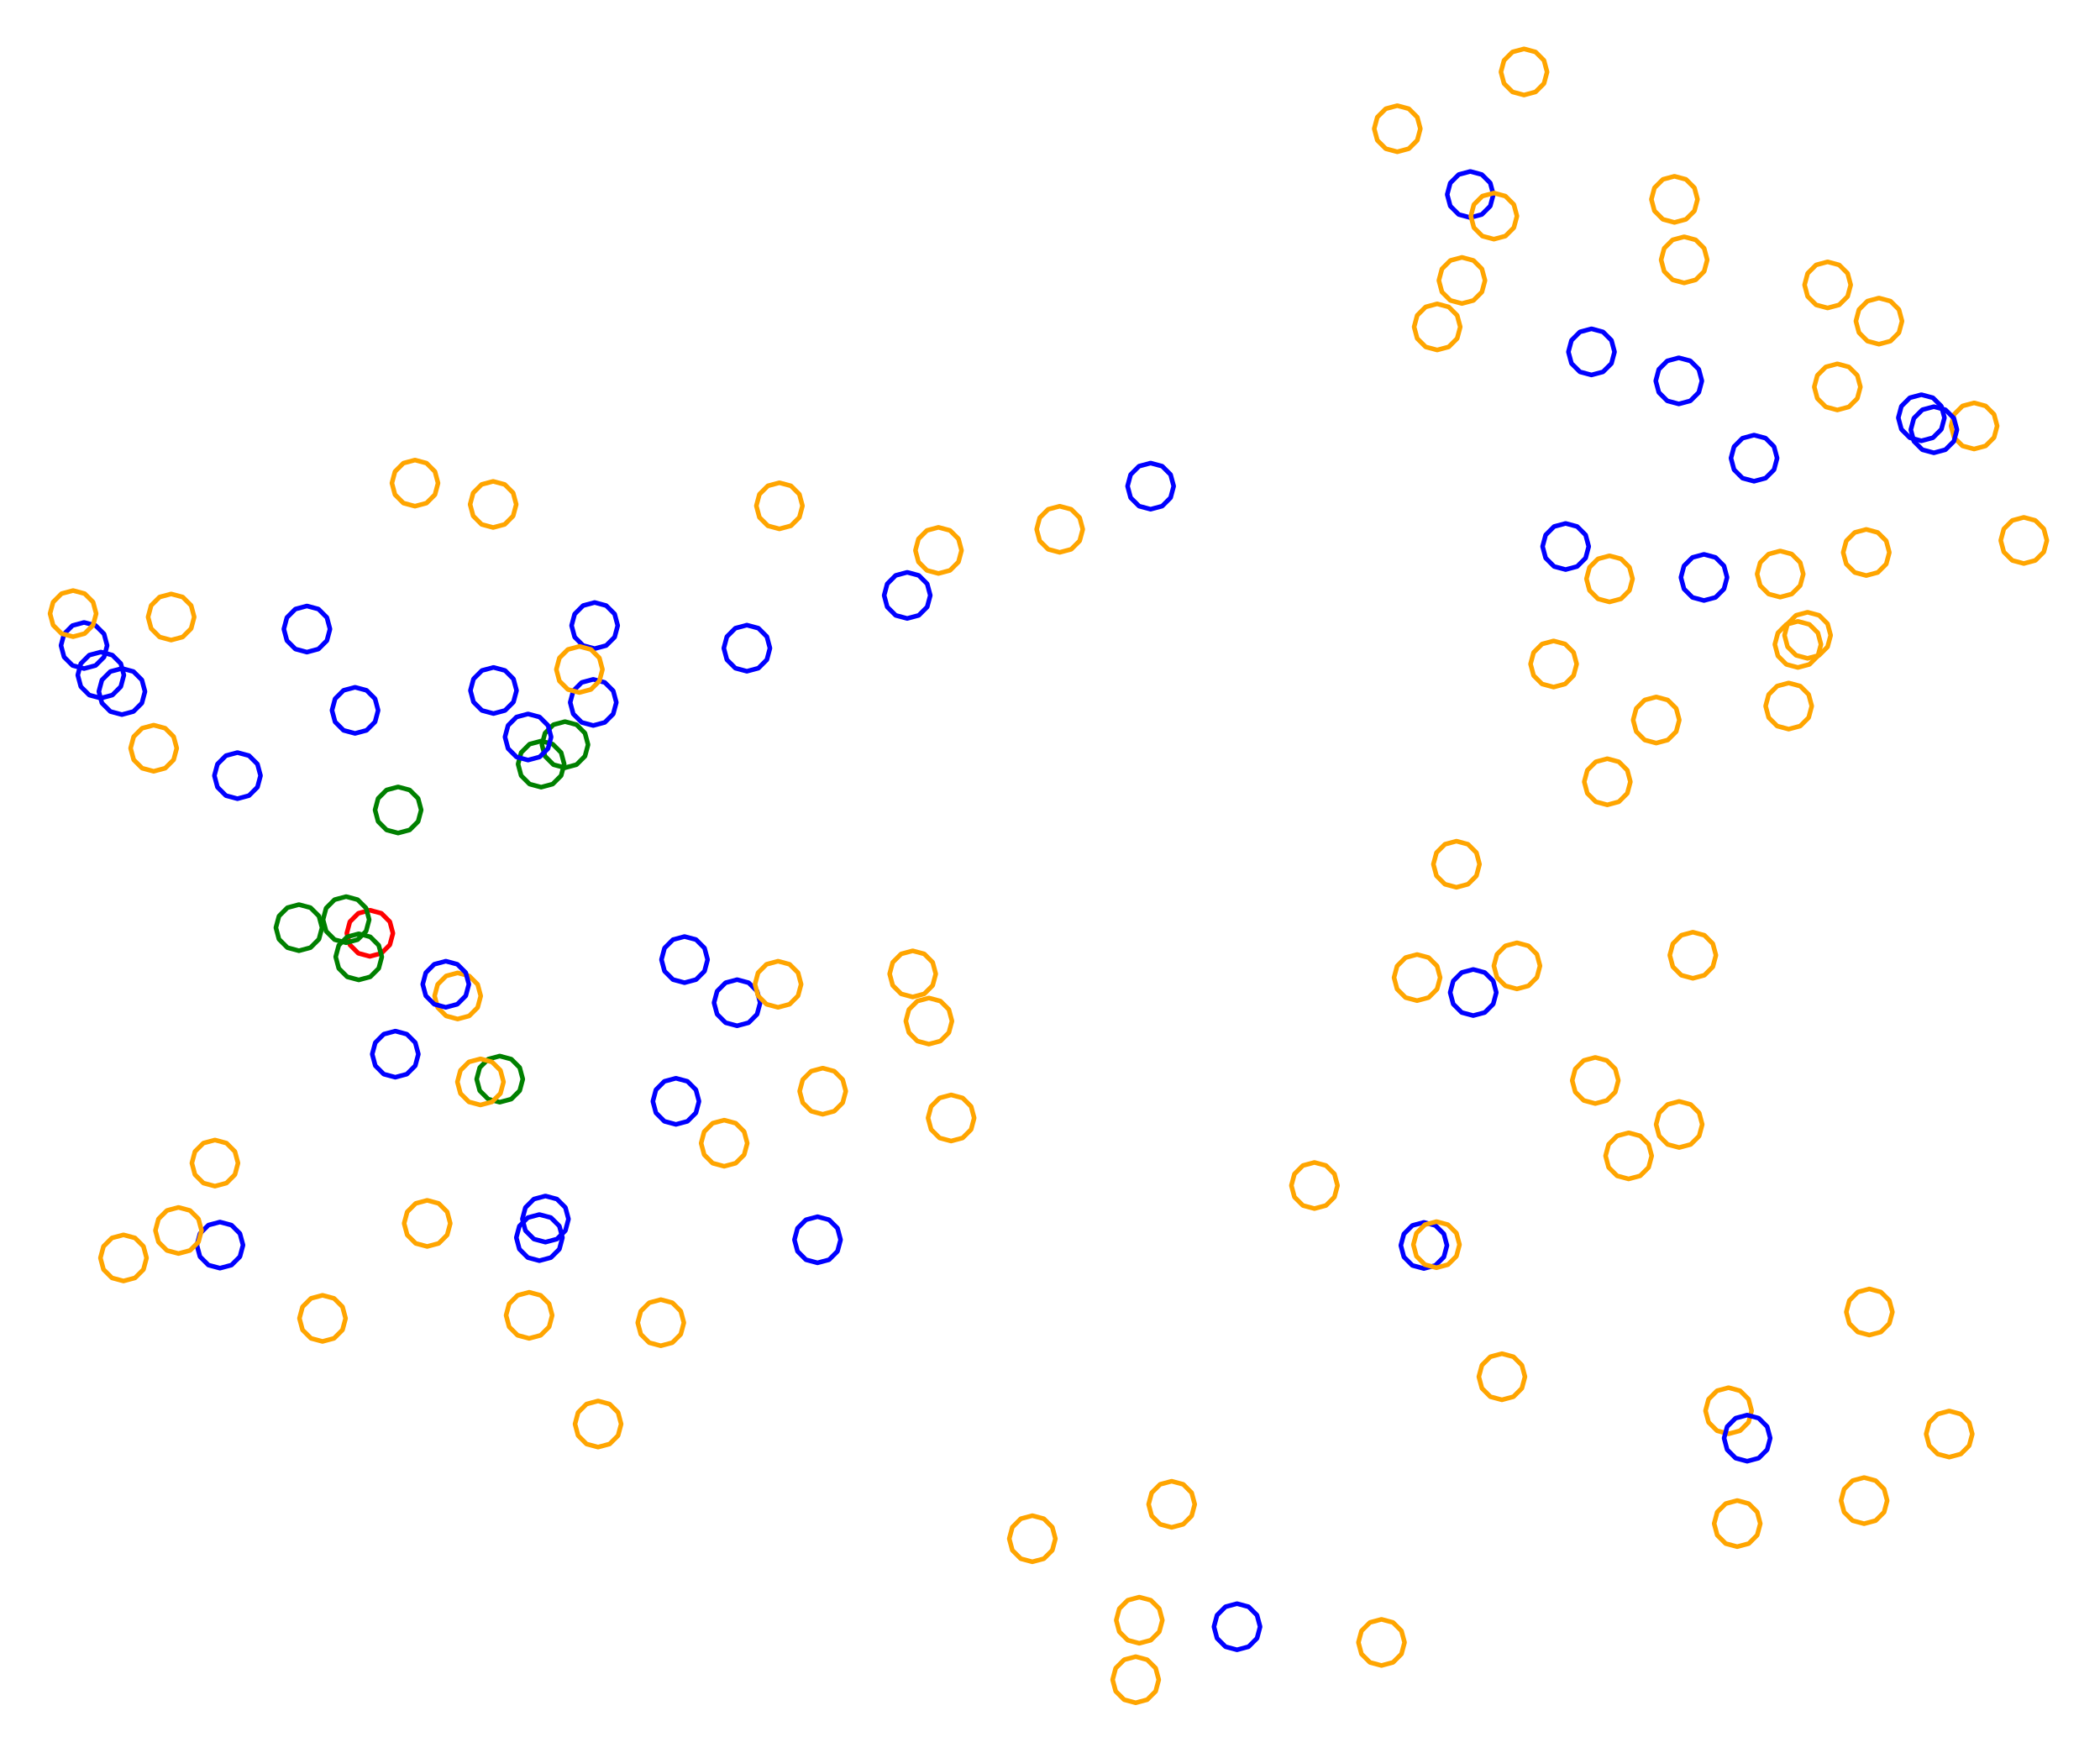 <?xml version="1.0" ?><!DOCTYPE svg  PUBLIC '-//W3C//DTD SVG 1.1//EN'  'http://www.w3.org/Graphics/SVG/1.1/DTD/svg11.dtd'><svg height="381.000" viewBox="-261.000 -189.000 455.000 381.000" width="455.000" xmlns="http://www.w3.org/2000/svg"><line fill="none" stroke="none" stroke-linecap="round" stroke-width="2.0" x1="0.0" x2="0.0" y1="0.0" y2="0.0"/><polygon fill="none" fill-rule="evenodd" points="0.0,0.0 0.0,0.0 0.0,0.0" stroke-linejoin="round"/><polyline fill="none" points="23.796,72.878 26.296,72.208 28.126,70.378 28.796,67.878 28.126,65.378 26.296,63.547 23.796,62.878 21.296,63.547 19.466,65.378 18.796,67.878 19.466,70.378 21.296,72.208 23.796,72.878" stroke="#ffa500" stroke-linecap="round" stroke-linejoin="round"/><polyline fill="none" points="46.036,27.822 48.536,27.153 50.366,25.322 51.036,22.822 50.366,20.322 48.536,18.492 46.036,17.822 43.536,18.492 41.706,20.322 41.036,22.822 41.706,25.322 43.536,27.153 46.036,27.822" stroke="#ffa500" stroke-linecap="round" stroke-linejoin="round"/><polyline fill="none" points="75.613,-40.123 78.113,-40.793 79.943,-42.623 80.613,-45.123 79.943,-47.623 78.113,-49.453 75.613,-50.123 73.113,-49.453 71.283,-47.623 70.613,-45.123 71.283,-42.623 73.113,-40.793 75.613,-40.123" stroke="#ffa500" stroke-linecap="round" stroke-linejoin="round"/><polyline fill="none" points="-92.13,-74.399 -89.63,-75.069 -87.8,-76.899 -87.13,-79.399 -87.8,-81.899 -89.63,-83.729 -92.13,-84.399 -94.63,-83.729 -96.46,-81.899 -97.13,-79.399 -96.46,-76.899 -94.63,-75.069 -92.13,-74.399" stroke="#ffa500" stroke-linecap="round" stroke-linejoin="round"/><polyline fill="none" points="-112.684,23.93 -110.184,23.26 -108.354,21.43 -107.684,18.93 -108.354,16.43 -110.184,14.6 -112.684,13.93 -115.184,14.6 -117.015,16.43 -117.684,18.93 -117.015,21.43 -115.184,23.26 -112.684,23.93" stroke="#00f" stroke-linecap="round" stroke-linejoin="round"/><polyline fill="none" points="-239.156,-37.72 -236.656,-38.39 -234.826,-40.22 -234.156,-42.72 -234.826,-45.22 -236.656,-47.05 -239.156,-47.72 -241.656,-47.05 -243.486,-45.22 -244.156,-42.72 -243.486,-40.22 -241.656,-38.39 -239.156,-37.72" stroke="#00f" stroke-linecap="round" stroke-linejoin="round"/><polyline fill="none" points="166.719,-91.707 169.219,-92.377 171.049,-94.207 171.719,-96.707 171.049,-99.207 169.219,-101.037 166.719,-101.707 164.219,-101.037 162.389,-99.207 161.719,-96.707 162.389,-94.207 164.219,-92.377 166.719,-91.707" stroke="#ffa500" stroke-linecap="round" stroke-linejoin="round"/><polyline fill="none" points="69.203,-168.411 71.703,-169.081 73.534,-170.911 74.203,-173.411 73.534,-175.911 71.703,-177.741 69.203,-178.411 66.703,-177.741 64.873,-175.911 64.203,-173.411 64.873,-170.911 66.703,-169.081 69.203,-168.411" stroke="#ffa500" stroke-linecap="round" stroke-linejoin="round"/><polyline fill="none" points="-242.786,-44.134 -240.286,-44.804 -238.456,-46.634 -237.786,-49.134 -238.456,-51.634 -240.286,-53.465 -242.786,-54.134 -245.286,-53.465 -247.116,-51.634 -247.786,-49.134 -247.116,-46.634 -245.286,-44.804 -242.786,-44.134" stroke="#00f" stroke-linecap="round" stroke-linejoin="round"/><polyline fill="none" points="-142.826,80.149 -140.326,79.479 -138.496,77.649 -137.826,75.149 -138.496,72.649 -140.326,70.819 -142.826,70.149 -145.326,70.819 -147.156,72.649 -147.826,75.149 -147.156,77.649 -145.326,79.479 -142.826,80.149" stroke="#00f" stroke-linecap="round" stroke-linejoin="round"/><polyline fill="none" points="115.397,146.136 117.897,145.466 119.727,143.636 120.397,141.136 119.727,138.636 117.897,136.806 115.397,136.136 112.897,136.806 111.066,138.636 110.397,141.136 111.066,143.636 112.897,145.466 115.397,146.136" stroke="#ffa500" stroke-linecap="round" stroke-linejoin="round"/><polyline fill="none" points="102.82,59.649 105.32,58.979 107.15,57.149 107.82,54.649 107.15,52.149 105.32,50.319 102.82,49.649 100.32,50.319 98.49,52.149 97.82,54.649 98.49,57.149 100.32,58.979 102.82,59.649" stroke="#ffa500" stroke-linecap="round" stroke-linejoin="round"/><polyline fill="none" points="134.987,-122.267 137.487,-122.937 139.317,-124.767 139.987,-127.267 139.317,-129.767 137.487,-131.597 134.987,-132.267 132.487,-131.597 130.657,-129.767 129.987,-127.267 130.657,-124.767 132.487,-122.937 134.987,-122.267" stroke="#ffa500" stroke-linecap="round" stroke-linejoin="round"/><polyline fill="none" points="-64.437,-54.992 -61.937,-55.662 -60.107,-57.492 -59.437,-59.992 -60.107,-62.492 -61.937,-64.322 -64.437,-64.992 -66.937,-64.322 -68.767,-62.492 -69.437,-59.992 -68.767,-57.492 -66.937,-55.662 -64.437,-54.992" stroke="#00f" stroke-linecap="round" stroke-linejoin="round"/><polyline fill="none" points="-14.936,179.962 -12.436,179.292 -10.606,177.462 -9.936,174.962 -10.606,172.462 -12.436,170.632 -14.936,169.962 -17.436,170.632 -19.266,172.462 -19.936,174.962 -19.266,177.462 -17.436,179.292 -14.936,179.962" stroke="#ffa500" stroke-linecap="round" stroke-linejoin="round"/><polyline fill="none" points="143.355,-64.291 145.855,-64.96 147.685,-66.791 148.355,-69.291 147.685,-71.791 145.855,-73.621 143.355,-74.291 140.855,-73.621 139.025,-71.791 138.355,-69.291 139.025,-66.791 140.855,-64.96 143.355,-64.291" stroke="#ffa500" stroke-linecap="round" stroke-linejoin="round"/><polyline fill="none" points="-174.742,-8.494 -172.242,-9.164 -170.412,-10.994 -169.742,-13.494 -170.412,-15.994 -172.242,-17.825 -174.742,-18.494 -177.242,-17.825 -179.072,-15.994 -179.742,-13.494 -179.072,-10.994 -177.242,-9.164 -174.742,-8.494" stroke="#008000" stroke-linecap="round" stroke-linejoin="round"/><polyline fill="none" points="54.564,3.264 57.064,2.594 58.894,0.764 59.564,-1.736 58.894,-4.236 57.064,-6.066 54.564,-6.736 52.064,-6.066 50.234,-4.236 49.564,-1.736 50.234,0.764 52.064,2.594 54.564,3.264" stroke="#ffa500" stroke-linecap="round" stroke-linejoin="round"/><polyline fill="none" points="-194.502,-47.696 -192.002,-48.366 -190.172,-50.196 -189.502,-52.696 -190.172,-55.196 -192.002,-57.026 -194.502,-57.696 -197.002,-57.026 -198.832,-55.196 -199.502,-52.696 -198.832,-50.196 -197.002,-48.366 -194.502,-47.696" stroke="#00f" stroke-linecap="round" stroke-linejoin="round"/><polyline fill="none" points="57.559,-141.853 60.059,-142.523 61.889,-144.353 62.559,-146.853 61.889,-149.353 60.059,-151.183 57.559,-151.853 55.059,-151.183 53.229,-149.353 52.559,-146.853 53.229,-144.353 55.059,-142.523 57.559,-141.853" stroke="#00f" stroke-linecap="round" stroke-linejoin="round"/><polyline fill="none" points="126.547,-31.01 129.047,-31.68 130.877,-33.51 131.547,-36.01 130.877,-38.51 129.047,-40.34 126.547,-41.01 124.047,-40.34 122.217,-38.51 121.547,-36.01 122.217,-33.51 124.047,-31.68 126.547,-31.01" stroke="#ffa500" stroke-linecap="round" stroke-linejoin="round"/><polyline fill="none" points="-54.926,58.242 -52.426,57.572 -50.595,55.742 -49.926,53.242 -50.595,50.742 -52.426,48.912 -54.926,48.242 -57.426,48.912 -59.256,50.742 -59.926,53.242 -59.256,55.742 -57.426,57.572 -54.926,58.242" stroke="#ffa500" stroke-linecap="round" stroke-linejoin="round"/><polyline fill="none" points="103.903,-127.696 106.403,-128.366 108.233,-130.196 108.903,-132.696 108.233,-135.196 106.403,-137.026 103.903,-137.696 101.403,-137.026 99.573,-135.196 98.903,-132.696 99.573,-130.196 101.403,-128.366 103.903,-127.696" stroke="#ffa500" stroke-linecap="round" stroke-linejoin="round"/><polyline fill="none" points="-83.873,84.633 -81.373,83.963 -79.543,82.133 -78.873,79.633 -79.543,77.133 -81.373,75.303 -83.873,74.633 -86.373,75.303 -88.203,77.133 -88.873,79.633 -88.203,82.133 -86.373,83.963 -83.873,84.633" stroke="#00f" stroke-linecap="round" stroke-linejoin="round"/><polyline fill="none" points="108.197,-58.884 110.697,-59.554 112.528,-61.384 113.197,-63.884 112.528,-66.384 110.697,-68.214 108.197,-68.884 105.697,-68.214 103.867,-66.384 103.197,-63.884 103.867,-61.384 105.697,-59.554 108.197,-58.884" stroke="#00f" stroke-linecap="round" stroke-linejoin="round"/><polyline fill="none" points="158.008,-90.885 160.508,-91.555 162.339,-93.385 163.008,-95.885 162.339,-98.385 160.508,-100.215 158.008,-100.885 155.508,-100.215 153.678,-98.385 153.008,-95.885 153.678,-93.385 155.508,-91.555 158.008,-90.885" stroke="#00f" stroke-linecap="round" stroke-linejoin="round"/><polyline fill="none" points="91.869,66.453 94.369,65.783 96.199,63.953 96.869,61.453 96.199,58.953 94.369,57.122 91.869,56.453 89.369,57.122 87.538,58.953 86.869,61.453 87.538,63.953 89.369,65.783 91.869,66.453" stroke="#ffa500" stroke-linecap="round" stroke-linejoin="round"/><polyline fill="none" points="105.786,22.983 108.286,22.314 110.116,20.483 110.786,17.983 110.116,15.483 108.286,13.653 105.786,12.983 103.286,13.653 101.456,15.483 100.786,17.983 101.456,20.483 103.286,22.314 105.786,22.983" stroke="#ffa500" stroke-linecap="round" stroke-linejoin="round"/><polyline fill="none" points="-31.4,-69.313 -28.9,-69.982 -27.07,-71.813 -26.4,-74.313 -27.07,-76.813 -28.9,-78.643 -31.4,-79.313 -33.9,-78.643 -35.73,-76.813 -36.4,-74.313 -35.73,-71.813 -33.9,-69.982 -31.4,-69.313" stroke="#ffa500" stroke-linecap="round" stroke-linejoin="round"/><polyline fill="none" points="-59.741,37.246 -57.241,36.576 -55.411,34.746 -54.741,32.246 -55.411,29.746 -57.241,27.916 -59.741,27.246 -62.241,27.916 -64.071,29.746 -64.741,32.246 -64.071,34.746 -62.241,36.576 -59.741,37.246" stroke="#ffa500" stroke-linecap="round" stroke-linejoin="round"/><polyline fill="none" points="-161.84,31.803 -159.34,31.133 -157.51,29.303 -156.84,26.803 -157.51,24.303 -159.34,22.473 -161.84,21.803 -164.34,22.473 -166.171,24.303 -166.84,26.803 -166.171,29.303 -164.34,31.133 -161.84,31.803" stroke="#ffa500" stroke-linecap="round" stroke-linejoin="round"/><polyline fill="none" points="-11.701,-78.661 -9.201,-79.331 -7.371,-81.161 -6.701,-83.661 -7.371,-86.161 -9.201,-87.991 -11.701,-88.661 -14.201,-87.991 -16.032,-86.161 -16.701,-83.661 -16.032,-81.161 -14.201,-79.331 -11.701,-78.661" stroke="#00f" stroke-linecap="round" stroke-linejoin="round"/><polyline fill="none" points="-227.707,-21.876 -225.207,-22.546 -223.377,-24.376 -222.707,-26.876 -223.377,-29.376 -225.207,-31.206 -227.707,-31.876 -230.207,-31.206 -232.037,-29.376 -232.707,-26.876 -232.037,-24.376 -230.207,-22.546 -227.707,-21.876" stroke="#ffa500" stroke-linecap="round" stroke-linejoin="round"/><polyline fill="none" points="-191.122,101.664 -188.622,100.994 -186.792,99.164 -186.122,96.664 -186.792,94.164 -188.622,92.334 -191.122,91.664 -193.622,92.334 -195.452,94.164 -196.122,96.664 -195.452,99.164 -193.622,100.994 -191.122,101.664" stroke="#ffa500" stroke-linecap="round" stroke-linejoin="round"/><polyline fill="none" points="161.332,126.734 163.832,126.064 165.662,124.234 166.332,121.734 165.662,119.234 163.832,117.404 161.332,116.734 158.832,117.404 157.002,119.234 156.332,121.734 157.002,124.234 158.832,126.064 161.332,126.734" stroke="#ffa500" stroke-linecap="round" stroke-linejoin="round"/><polyline fill="none" points="-180.864,18.225 -178.364,17.555 -176.534,15.725 -175.864,13.225 -176.534,10.725 -178.364,8.895 -180.864,8.225 -183.364,8.895 -185.194,10.725 -185.864,13.225 -185.194,15.725 -183.364,17.555 -180.864,18.225" stroke="#f00" stroke-linecap="round" stroke-linejoin="round"/><polyline fill="none" points="101.797,-140.804 104.297,-141.474 106.127,-143.304 106.797,-145.804 106.127,-148.304 104.297,-150.135 101.797,-150.804 99.297,-150.135 97.467,-148.304 96.797,-145.804 97.467,-143.304 99.297,-141.474 101.797,-140.804" stroke="#ffa500" stroke-linecap="round" stroke-linejoin="round"/><polyline fill="none" points="137.088,-100.163 139.588,-100.833 141.418,-102.663 142.088,-105.163 141.418,-107.663 139.588,-109.493 137.088,-110.163 134.588,-109.493 132.758,-107.663 132.088,-105.163 132.758,-102.663 134.588,-100.833 137.088,-100.163" stroke="#ffa500" stroke-linecap="round" stroke-linejoin="round"/><polyline fill="none" points="177.491,-66.898 179.991,-67.568 181.822,-69.398 182.491,-71.898 181.822,-74.398 179.991,-76.229 177.491,-76.898 174.991,-76.229 173.161,-74.398 172.491,-71.898 173.161,-69.398 174.991,-67.568 177.491,-66.898" stroke="#ffa500" stroke-linecap="round" stroke-linejoin="round"/><polyline fill="none" points="-164.413,29.268 -161.913,28.598 -160.083,26.768 -159.413,24.268 -160.083,21.768 -161.913,19.938 -164.413,19.268 -166.913,19.938 -168.743,21.768 -169.413,24.268 -168.743,26.768 -166.913,28.598 -164.413,29.268" stroke="#00f" stroke-linecap="round" stroke-linejoin="round"/><polyline fill="none" points="55.751,-123.233 58.251,-123.903 60.081,-125.733 60.751,-128.233 60.081,-130.733 58.251,-132.563 55.751,-133.233 53.251,-132.563 51.421,-130.733 50.751,-128.233 51.421,-125.733 53.251,-123.903 55.751,-123.233" stroke="#ffa500" stroke-linecap="round" stroke-linejoin="round"/><polyline fill="none" points="128.546,-44.369 131.046,-45.039 132.876,-46.869 133.546,-49.369 132.876,-51.869 131.046,-53.699 128.546,-54.369 126.046,-53.699 124.216,-51.869 123.546,-49.369 124.216,-46.869 126.046,-45.039 128.546,-44.369" stroke="#ffa500" stroke-linecap="round" stroke-linejoin="round"/><polyline fill="none" points="144.026,100.286 146.526,99.616 148.356,97.786 149.026,95.286 148.356,92.786 146.526,90.956 144.026,90.286 141.526,90.956 139.696,92.786 139.026,95.286 139.696,97.786 141.526,99.616 144.026,100.286" stroke="#ffa500" stroke-linecap="round" stroke-linejoin="round"/><polyline fill="none" points="38.32,171.882 40.82,171.213 42.65,169.382 43.32,166.882 42.65,164.382 40.82,162.552 38.32,161.882 35.82,162.552 33.989,164.382 33.32,166.882 33.989,169.382 35.82,171.213 38.32,171.882" stroke="#ffa500" stroke-linecap="round" stroke-linejoin="round"/><polyline fill="none" points="-132.159,-48.454 -129.659,-49.124 -127.828,-50.954 -127.159,-53.454 -127.828,-55.954 -129.659,-57.784 -132.159,-58.454 -134.659,-57.784 -136.489,-55.954 -137.159,-53.454 -136.489,-50.954 -134.659,-49.124 -132.159,-48.454" stroke="#00f" stroke-linecap="round" stroke-linejoin="round"/><polyline fill="none" points="-213.344,85.789 -210.844,85.119 -209.014,83.289 -208.344,80.789 -209.014,78.289 -210.844,76.459 -213.344,75.789 -215.844,76.459 -217.674,78.289 -218.344,80.789 -217.674,83.289 -215.844,85.119 -213.344,85.789" stroke="#00f" stroke-linecap="round" stroke-linejoin="round"/><polyline fill="none" points="142.892,141.156 145.392,140.486 147.222,138.656 147.892,136.156 147.222,133.656 145.392,131.826 142.892,131.156 140.392,131.826 138.562,133.656 137.892,136.156 138.562,138.656 140.392,140.486 142.892,141.156" stroke="#ffa500" stroke-linecap="round" stroke-linejoin="round"/><polyline fill="none" points="-168.44,81.088 -165.94,80.419 -164.11,78.588 -163.44,76.088 -164.11,73.588 -165.94,71.758 -168.44,71.088 -170.94,71.758 -172.77,73.588 -173.44,76.088 -172.77,78.588 -170.94,80.419 -168.44,81.088" stroke="#ffa500" stroke-linecap="round" stroke-linejoin="round"/><polyline fill="none" points="-99.176,-43.552 -96.676,-44.222 -94.846,-46.052 -94.176,-48.552 -94.846,-51.052 -96.676,-52.882 -99.176,-53.552 -101.676,-52.882 -103.506,-51.052 -104.176,-48.552 -103.506,-46.052 -101.676,-44.222 -99.176,-43.552" stroke="#00f" stroke-linecap="round" stroke-linejoin="round"/><polyline fill="none" points="130.641,-46.342 133.141,-47.012 134.971,-48.842 135.641,-51.342 134.971,-53.842 133.141,-55.672 130.641,-56.342 128.141,-55.672 126.311,-53.842 125.641,-51.342 126.311,-48.842 128.141,-47.012 130.641,-46.342" stroke="#ffa500" stroke-linecap="round" stroke-linejoin="round"/><polyline fill="none" points="58.199,31.059 60.699,30.389 62.529,28.559 63.199,26.059 62.529,23.559 60.699,21.729 58.199,21.059 55.699,21.729 53.869,23.559 53.199,26.059 53.869,28.559 55.699,30.389 58.199,31.059" stroke="#00f" stroke-linecap="round" stroke-linejoin="round"/><polyline fill="none" points="64.412,114.314 66.912,113.644 68.742,111.814 69.412,109.314 68.742,106.814 66.912,104.984 64.412,104.314 61.912,104.984 60.082,106.814 59.412,109.314 60.082,111.814 61.912,113.644 64.412,114.314" stroke="#ffa500" stroke-linecap="round" stroke-linejoin="round"/><polyline fill="none" points="-171.088,-79.317 -168.588,-79.987 -166.758,-81.817 -166.088,-84.317 -166.758,-86.817 -168.588,-88.647 -171.088,-89.317 -173.588,-88.647 -175.418,-86.817 -176.088,-84.317 -175.418,-81.817 -173.588,-79.987 -171.088,-79.317" stroke="#ffa500" stroke-linecap="round" stroke-linejoin="round"/><polyline fill="none" points="-57.665,-64.738 -55.165,-65.408 -53.335,-67.238 -52.665,-69.738 -53.335,-72.238 -55.165,-74.068 -57.665,-74.738 -60.165,-74.068 -61.995,-72.238 -62.665,-69.738 -61.995,-67.238 -60.165,-65.408 -57.665,-64.738" stroke="#ffa500" stroke-linecap="round" stroke-linejoin="round"/><polyline fill="none" points="-104.094,63.709 -101.594,63.039 -99.764,61.209 -99.094,58.709 -99.764,56.209 -101.594,54.379 -104.094,53.709 -106.594,54.379 -108.424,56.209 -109.094,58.709 -108.424,61.209 -106.594,63.039 -104.094,63.709" stroke="#ffa500" stroke-linecap="round" stroke-linejoin="round"/><polyline fill="none" points="47.51,85.864 50.01,85.194 51.84,83.364 52.51,80.864 51.84,78.364 50.01,76.534 47.51,75.864 45.01,76.534 43.18,78.364 42.51,80.864 43.18,83.364 45.01,85.194 47.51,85.864" stroke="#00f" stroke-linecap="round" stroke-linejoin="round"/><polyline fill="none" points="-37.329,149.412 -34.829,148.742 -32.999,146.912 -32.329,144.412 -32.999,141.912 -34.829,140.082 -37.329,139.412 -39.829,140.082 -41.659,141.912 -42.329,144.412 -41.659,146.912 -39.829,148.742 -37.329,149.412" stroke="#ffa500" stroke-linecap="round" stroke-linejoin="round"/><polyline fill="none" points="-101.294,33.271 -98.794,32.601 -96.964,30.771 -96.294,28.271 -96.964,25.771 -98.794,23.94 -101.294,23.271 -103.794,23.94 -105.624,25.771 -106.294,28.271 -105.624,30.771 -103.794,32.601 -101.294,33.271" stroke="#00f" stroke-linecap="round" stroke-linejoin="round"/><polyline fill="none" points="-146.354,101.004 -143.854,100.334 -142.024,98.504 -141.354,96.004 -142.024,93.504 -143.854,91.674 -146.354,91.004 -148.854,91.674 -150.684,93.504 -151.354,96.004 -150.684,98.504 -148.854,100.334 -146.354,101.004" stroke="#ffa500" stroke-linecap="round" stroke-linejoin="round"/><polyline fill="none" points="67.67,25.281 70.17,24.611 72,22.781 72.67,20.281 72,17.781 70.17,15.951 67.67,15.281 65.17,15.951 63.34,17.781 62.67,20.281 63.34,22.781 65.17,24.611 67.67,25.281" stroke="#ffa500" stroke-linecap="round" stroke-linejoin="round"/><polyline fill="none" points="-138.587,-22.644 -136.087,-23.314 -134.257,-25.144 -133.587,-27.644 -134.257,-30.144 -136.087,-31.974 -138.587,-32.644 -141.087,-31.974 -142.917,-30.144 -143.587,-27.644 -142.917,-25.144 -141.087,-23.314 -138.587,-22.644" stroke="#008000" stroke-linecap="round" stroke-linejoin="round"/><polyline fill="none" points="-132.462,-31.798 -129.962,-32.468 -128.131,-34.298 -127.462,-36.798 -128.131,-39.298 -129.962,-41.128 -132.462,-41.798 -134.962,-41.128 -136.792,-39.298 -137.462,-36.798 -136.792,-34.298 -134.962,-32.468 -132.462,-31.798" stroke="#00f" stroke-linecap="round" stroke-linejoin="round"/><polyline fill="none" points="7.023,168.482 9.523,167.812 11.353,165.982 12.023,163.482 11.353,160.982 9.523,159.152 7.023,158.482 4.523,159.152 2.693,160.982 2.023,163.482 2.693,165.982 4.523,167.812 7.023,168.482" stroke="#00f" stroke-linecap="round" stroke-linejoin="round"/><polyline fill="none" points="-175.353,44.416 -172.853,43.747 -171.023,41.916 -170.353,39.416 -171.023,36.916 -172.853,35.086 -175.353,34.416 -177.853,35.086 -179.683,36.916 -180.353,39.416 -179.683,41.916 -177.853,43.747 -175.353,44.416" stroke="#00f" stroke-linecap="round" stroke-linejoin="round"/><polyline fill="none" points="113.522,121.682 116.022,121.012 117.852,119.182 118.522,116.682 117.852,114.182 116.022,112.352 113.522,111.682 111.022,112.352 109.192,114.182 108.522,116.682 109.192,119.182 111.022,121.012 113.522,121.682" stroke="#ffa500" stroke-linecap="round" stroke-linejoin="round"/><polyline fill="none" points="-82.746,52.441 -80.246,51.771 -78.416,49.941 -77.746,47.441 -78.416,44.941 -80.246,43.111 -82.746,42.441 -85.246,43.111 -87.076,44.941 -87.746,47.441 -87.076,49.941 -85.246,51.771 -82.746,52.441" stroke="#ffa500" stroke-linecap="round" stroke-linejoin="round"/><polyline fill="none" points="124.709,-59.615 127.209,-60.284 129.039,-62.115 129.709,-64.615 129.039,-67.115 127.209,-68.945 124.709,-69.615 122.209,-68.945 120.379,-67.115 119.709,-64.615 120.379,-62.115 122.209,-60.284 124.709,-59.615" stroke="#ffa500" stroke-linecap="round" stroke-linejoin="round"/><polyline fill="none" points="-131.417,124.561 -128.917,123.891 -127.086,122.061 -126.417,119.561 -127.086,117.061 -128.917,115.231 -131.417,114.561 -133.917,115.231 -135.747,117.061 -136.417,119.561 -135.747,122.061 -133.917,123.891 -131.417,124.561" stroke="#ffa500" stroke-linecap="round" stroke-linejoin="round"/><polyline fill="none" points="87.253,-14.603 89.753,-15.273 91.583,-17.103 92.253,-19.603 91.583,-22.103 89.753,-23.933 87.253,-24.603 84.753,-23.933 82.923,-22.103 82.253,-19.603 82.923,-17.103 84.753,-15.273 87.253,-14.603" stroke="#ffa500" stroke-linecap="round" stroke-linejoin="round"/><polyline fill="none" points="-196.227,17.007 -193.727,16.337 -191.896,14.507 -191.227,12.007 -191.896,9.507 -193.727,7.677 -196.227,7.007 -198.727,7.677 -200.557,9.507 -201.227,12.007 -200.557,14.507 -198.727,16.337 -196.227,17.007" stroke="#008000" stroke-linecap="round" stroke-linejoin="round"/><polyline fill="none" points="-144.135,84.165 -141.635,83.495 -139.805,81.665 -139.135,79.165 -139.805,76.665 -141.635,74.834 -144.135,74.165 -146.635,74.834 -148.466,76.665 -149.135,79.165 -148.466,81.665 -146.635,83.495 -144.135,84.165" stroke="#00f" stroke-linecap="round" stroke-linejoin="round"/><polyline fill="none" points="-63.249,27.023 -60.749,26.353 -58.919,24.523 -58.249,22.023 -58.919,19.523 -60.749,17.693 -63.249,17.023 -65.749,17.693 -67.58,19.523 -68.249,22.023 -67.58,24.523 -65.749,26.353 -63.249,27.023" stroke="#ffa500" stroke-linecap="round" stroke-linejoin="round"/><polyline fill="none" points="117.55,127.621 120.05,126.951 121.88,125.121 122.55,122.621 121.88,120.121 120.05,118.291 117.55,117.621 115.05,118.291 113.22,120.121 112.55,122.621 113.22,125.121 115.05,126.951 117.55,127.621" stroke="#00f" stroke-linecap="round" stroke-linejoin="round"/><polyline fill="none" points="-245.163,-51.042 -242.663,-51.712 -240.833,-53.542 -240.163,-56.042 -240.833,-58.542 -242.663,-60.373 -245.163,-61.042 -247.663,-60.373 -249.493,-58.542 -250.163,-56.042 -249.493,-53.542 -247.663,-51.712 -245.163,-51.042" stroke="#ffa500" stroke-linecap="round" stroke-linejoin="round"/><polyline fill="none" points="-117.828,102.604 -115.328,101.934 -113.498,100.104 -112.828,97.604 -113.498,95.104 -115.328,93.273 -117.828,92.604 -120.328,93.273 -122.159,95.104 -122.828,97.604 -122.159,100.104 -120.328,101.934 -117.828,102.604" stroke="#ffa500" stroke-linecap="round" stroke-linejoin="round"/><polyline fill="none" points="-234.246,88.569 -231.746,87.899 -229.915,86.069 -229.246,83.569 -229.915,81.069 -231.746,79.239 -234.246,78.569 -236.746,79.239 -238.576,81.069 -239.246,83.569 -238.576,86.069 -236.746,87.899 -234.246,88.569" stroke="#ffa500" stroke-linecap="round" stroke-linejoin="round"/><polyline fill="none" points="-143.753,-18.433 -141.253,-19.103 -139.423,-20.933 -138.753,-23.433 -139.423,-25.933 -141.253,-27.763 -143.753,-28.433 -146.253,-27.763 -148.083,-25.933 -148.753,-23.433 -148.083,-20.933 -146.253,-19.103 -143.753,-18.433" stroke="#008000" stroke-linecap="round" stroke-linejoin="round"/><polyline fill="none" points="-223.92,-50.305 -221.42,-50.974 -219.589,-52.805 -218.92,-55.305 -219.589,-57.805 -221.42,-59.635 -223.92,-60.305 -226.42,-59.635 -228.25,-57.805 -228.92,-55.305 -228.25,-52.805 -226.42,-50.974 -223.92,-50.305" stroke="#ffa500" stroke-linecap="round" stroke-linejoin="round"/><polyline fill="none" points="-154.078,-34.387 -151.578,-35.057 -149.748,-36.887 -149.078,-39.387 -149.748,-41.887 -151.578,-43.717 -154.078,-44.387 -156.578,-43.717 -158.408,-41.887 -159.078,-39.387 -158.408,-36.887 -156.578,-35.057 -154.078,-34.387" stroke="#00f" stroke-linecap="round" stroke-linejoin="round"/><polyline fill="none" points="83.818,-107.754 86.318,-108.424 88.148,-110.254 88.818,-112.754 88.148,-115.254 86.318,-117.084 83.818,-117.754 81.318,-117.084 79.488,-115.254 78.818,-112.754 79.488,-110.254 81.318,-108.424 83.818,-107.754" stroke="#00f" stroke-linecap="round" stroke-linejoin="round"/><polyline fill="none" points="-209.551,-15.936 -207.051,-16.606 -205.221,-18.436 -204.551,-20.936 -205.221,-23.436 -207.051,-25.266 -209.551,-25.936 -212.051,-25.266 -213.881,-23.436 -214.551,-20.936 -213.881,-18.436 -212.051,-16.606 -209.551,-15.936" stroke="#00f" stroke-linecap="round" stroke-linejoin="round"/><polyline fill="none" points="50.229,85.694 52.729,85.024 54.559,83.194 55.229,80.694 54.559,78.194 52.729,76.364 50.229,75.694 47.729,76.364 45.899,78.194 45.229,80.694 45.899,83.194 47.729,85.024 50.229,85.694" stroke="#ffa500" stroke-linecap="round" stroke-linejoin="round"/><polyline fill="none" points="-152.727,49.825 -150.227,49.156 -148.397,47.325 -147.727,44.825 -148.397,42.325 -150.227,40.495 -152.727,39.825 -155.227,40.495 -157.057,42.325 -157.727,44.825 -157.057,47.325 -155.227,49.156 -152.727,49.825" stroke="#008000" stroke-linecap="round" stroke-linejoin="round"/><polyline fill="none" points="84.642,50.118 87.142,49.448 88.973,47.618 89.642,45.118 88.973,42.618 87.142,40.788 84.642,40.118 82.142,40.788 80.312,42.618 79.642,45.118 80.312,47.618 82.142,49.448 84.642,50.118" stroke="#ffa500" stroke-linecap="round" stroke-linejoin="round"/><polyline fill="none" points="41.746,-156.108 44.246,-156.778 46.076,-158.608 46.746,-161.108 46.076,-163.608 44.246,-165.438 41.746,-166.108 39.246,-165.438 37.416,-163.608 36.746,-161.108 37.416,-158.608 39.246,-156.778 41.746,-156.108" stroke="#ffa500" stroke-linecap="round" stroke-linejoin="round"/><polyline fill="none" points="-14.154,167.07 -11.654,166.4 -9.823,164.57 -9.154,162.07 -9.823,159.57 -11.654,157.74 -14.154,157.07 -16.654,157.74 -18.484,159.57 -19.154,162.07 -18.484,164.57 -16.654,166.4 -14.154,167.07" stroke="#ffa500" stroke-linecap="round" stroke-linejoin="round"/><polyline fill="none" points="146.107,-114.421 148.607,-115.091 150.438,-116.921 151.107,-119.421 150.438,-121.921 148.607,-123.751 146.107,-124.421 143.607,-123.751 141.777,-121.921 141.107,-119.421 141.777,-116.921 143.607,-115.091 146.107,-114.421" stroke="#ffa500" stroke-linecap="round" stroke-linejoin="round"/><polyline fill="none" points="50.389,-113.163 52.889,-113.833 54.719,-115.663 55.389,-118.163 54.719,-120.663 52.889,-122.493 50.389,-123.163 47.889,-122.493 46.059,-120.663 45.389,-118.163 46.059,-115.663 47.889,-113.833 50.389,-113.163" stroke="#ffa500" stroke-linecap="round" stroke-linejoin="round"/><polyline fill="none" points="78.222,-65.585 80.722,-66.255 82.552,-68.085 83.222,-70.585 82.552,-73.085 80.722,-74.915 78.222,-75.585 75.722,-74.915 73.892,-73.085 73.222,-70.585 73.892,-68.085 75.722,-66.255 78.222,-65.585" stroke="#00f" stroke-linecap="round" stroke-linejoin="round"/><polyline fill="none" points="155.299,-93.479 157.799,-94.149 159.63,-95.979 160.299,-98.479 159.63,-100.979 157.799,-102.809 155.299,-103.479 152.799,-102.809 150.969,-100.979 150.299,-98.479 150.969,-95.979 152.799,-94.149 155.299,-93.479" stroke="#00f" stroke-linecap="round" stroke-linejoin="round"/><polyline fill="none" points="-234.587,-34.161 -232.087,-34.831 -230.257,-36.661 -229.587,-39.161 -230.257,-41.661 -232.087,-43.492 -234.587,-44.161 -237.087,-43.492 -238.917,-41.661 -239.587,-39.161 -238.917,-36.661 -237.087,-34.831 -234.587,-34.161" stroke="#00f" stroke-linecap="round" stroke-linejoin="round"/><polyline fill="none" points="119.043,-84.725 121.543,-85.395 123.373,-87.225 124.043,-89.725 123.373,-92.225 121.543,-94.055 119.043,-94.725 116.543,-94.055 114.713,-92.225 114.043,-89.725 114.713,-87.225 116.543,-85.395 119.043,-84.725" stroke="#00f" stroke-linecap="round" stroke-linejoin="round"/><polyline fill="none" points="-154.148,-74.701 -151.648,-75.371 -149.818,-77.201 -149.148,-79.701 -149.818,-82.201 -151.648,-84.031 -154.148,-84.701 -156.648,-84.031 -158.478,-82.201 -159.148,-79.701 -158.478,-77.201 -156.648,-75.371 -154.148,-74.701" stroke="#ffa500" stroke-linecap="round" stroke-linejoin="round"/><polyline fill="none" points="-222.331,82.62 -219.831,81.951 -218,80.12 -217.331,77.62 -218,75.12 -219.831,73.29 -222.331,72.62 -224.831,73.29 -226.661,75.12 -227.331,77.62 -226.661,80.12 -224.831,81.951 -222.331,82.62" stroke="#ffa500" stroke-linecap="round" stroke-linejoin="round"/><polyline fill="none" points="-114.55,54.635 -112.05,53.965 -110.22,52.135 -109.55,49.635 -110.22,47.135 -112.05,45.305 -114.55,44.635 -117.05,45.305 -118.881,47.135 -119.55,49.635 -118.881,52.135 -117.05,53.965 -114.55,54.635" stroke="#00f" stroke-linecap="round" stroke-linejoin="round"/><polyline fill="none" points="-183.271,23.33 -180.771,22.66 -178.941,20.83 -178.271,18.33 -178.941,15.83 -180.771,14 -183.271,13.33 -185.771,14 -187.601,15.83 -188.271,18.33 -187.601,20.83 -185.771,22.66 -183.271,23.33" stroke="#008000" stroke-linecap="round" stroke-linejoin="round"/><polyline fill="none" points="97.848,-27.988 100.348,-28.658 102.179,-30.488 102.848,-32.988 102.179,-35.488 100.348,-37.318 97.848,-37.988 95.348,-37.318 93.518,-35.488 92.848,-32.988 93.518,-30.488 95.348,-28.658 97.848,-27.988" stroke="#ffa500" stroke-linecap="round" stroke-linejoin="round"/><polyline fill="none" points="62.674,-137.176 65.174,-137.846 67.004,-139.676 67.674,-142.176 67.004,-144.676 65.174,-146.506 62.674,-147.176 60.174,-146.506 58.344,-144.676 57.674,-142.176 58.344,-139.676 60.174,-137.846 62.674,-137.176" stroke="#ffa500" stroke-linecap="round" stroke-linejoin="round"/><polyline fill="none" points="-184.07,-30.083 -181.57,-30.753 -179.74,-32.583 -179.07,-35.083 -179.74,-37.583 -181.57,-39.413 -184.07,-40.083 -186.57,-39.413 -188.4,-37.583 -189.07,-35.083 -188.4,-32.583 -186.57,-30.753 -184.07,-30.083" stroke="#00f" stroke-linecap="round" stroke-linejoin="round"/><polyline fill="none" points="102.743,-101.472 105.243,-102.142 107.073,-103.972 107.743,-106.472 107.073,-108.972 105.243,-110.802 102.743,-111.472 100.243,-110.802 98.412,-108.972 97.743,-106.472 98.412,-103.972 100.243,-102.142 102.743,-101.472" stroke="#00f" stroke-linecap="round" stroke-linejoin="round"/><polyline fill="none" points="87.727,-58.573 90.227,-59.243 92.057,-61.073 92.727,-63.573 92.057,-66.073 90.227,-67.903 87.727,-68.573 85.227,-67.903 83.396,-66.073 82.727,-63.573 83.396,-61.073 85.227,-59.243 87.727,-58.573" stroke="#ffa500" stroke-linecap="round" stroke-linejoin="round"/><polyline fill="none" points="-214.43,68.019 -211.93,67.349 -210.1,65.519 -209.43,63.019 -210.1,60.519 -211.93,58.689 -214.43,58.019 -216.93,58.689 -218.761,60.519 -219.43,63.019 -218.761,65.519 -216.93,67.349 -214.43,68.019" stroke="#ffa500" stroke-linecap="round" stroke-linejoin="round"/><polyline fill="none" points="-186.01,15.273 -183.51,14.603 -181.68,12.773 -181.01,10.273 -181.68,7.773 -183.51,5.942 -186.01,5.273 -188.51,5.942 -190.34,7.773 -191.01,10.273 -190.34,12.773 -188.51,14.603 -186.01,15.273" stroke="#008000" stroke-linecap="round" stroke-linejoin="round"/><polyline fill="none" points="-92.421,29.272 -89.921,28.602 -88.091,26.772 -87.421,24.272 -88.091,21.772 -89.921,19.942 -92.421,19.272 -94.921,19.942 -96.751,21.772 -97.421,24.272 -96.751,26.772 -94.921,28.602 -92.421,29.272" stroke="#ffa500" stroke-linecap="round" stroke-linejoin="round"/><polyline fill="none" points="-135.464,-38.938 -132.964,-39.608 -131.134,-41.438 -130.464,-43.938 -131.134,-46.438 -132.964,-48.268 -135.464,-48.938 -137.964,-48.268 -139.794,-46.438 -140.464,-43.938 -139.794,-41.438 -137.964,-39.608 -135.464,-38.938" stroke="#ffa500" stroke-linecap="round" stroke-linejoin="round"/><polyline fill="none" points="-146.589,-24.307 -144.089,-24.977 -142.259,-26.807 -141.589,-29.307 -142.259,-31.807 -144.089,-33.637 -146.589,-34.307 -149.089,-33.637 -150.919,-31.807 -151.589,-29.307 -150.919,-26.807 -149.089,-24.977 -146.589,-24.307" stroke="#00f" stroke-linecap="round" stroke-linejoin="round"/><polyline fill="none" points="-7.138,141.953 -4.638,141.283 -2.808,139.453 -2.138,136.953 -2.808,134.453 -4.638,132.623 -7.138,131.953 -9.638,132.623 -11.468,134.453 -12.138,136.953 -11.468,139.453 -9.638,141.283 -7.138,141.953" stroke="#ffa500" stroke-linecap="round" stroke-linejoin="round"/><polyline fill="none" points="-156.904,50.43 -154.404,49.76 -152.573,47.93 -151.904,45.43 -152.573,42.93 -154.404,41.1 -156.904,40.43 -159.404,41.1 -161.234,42.93 -161.904,45.43 -161.234,47.93 -159.404,49.76 -156.904,50.43" stroke="#ffa500" stroke-linecap="round" stroke-linejoin="round"/></svg>